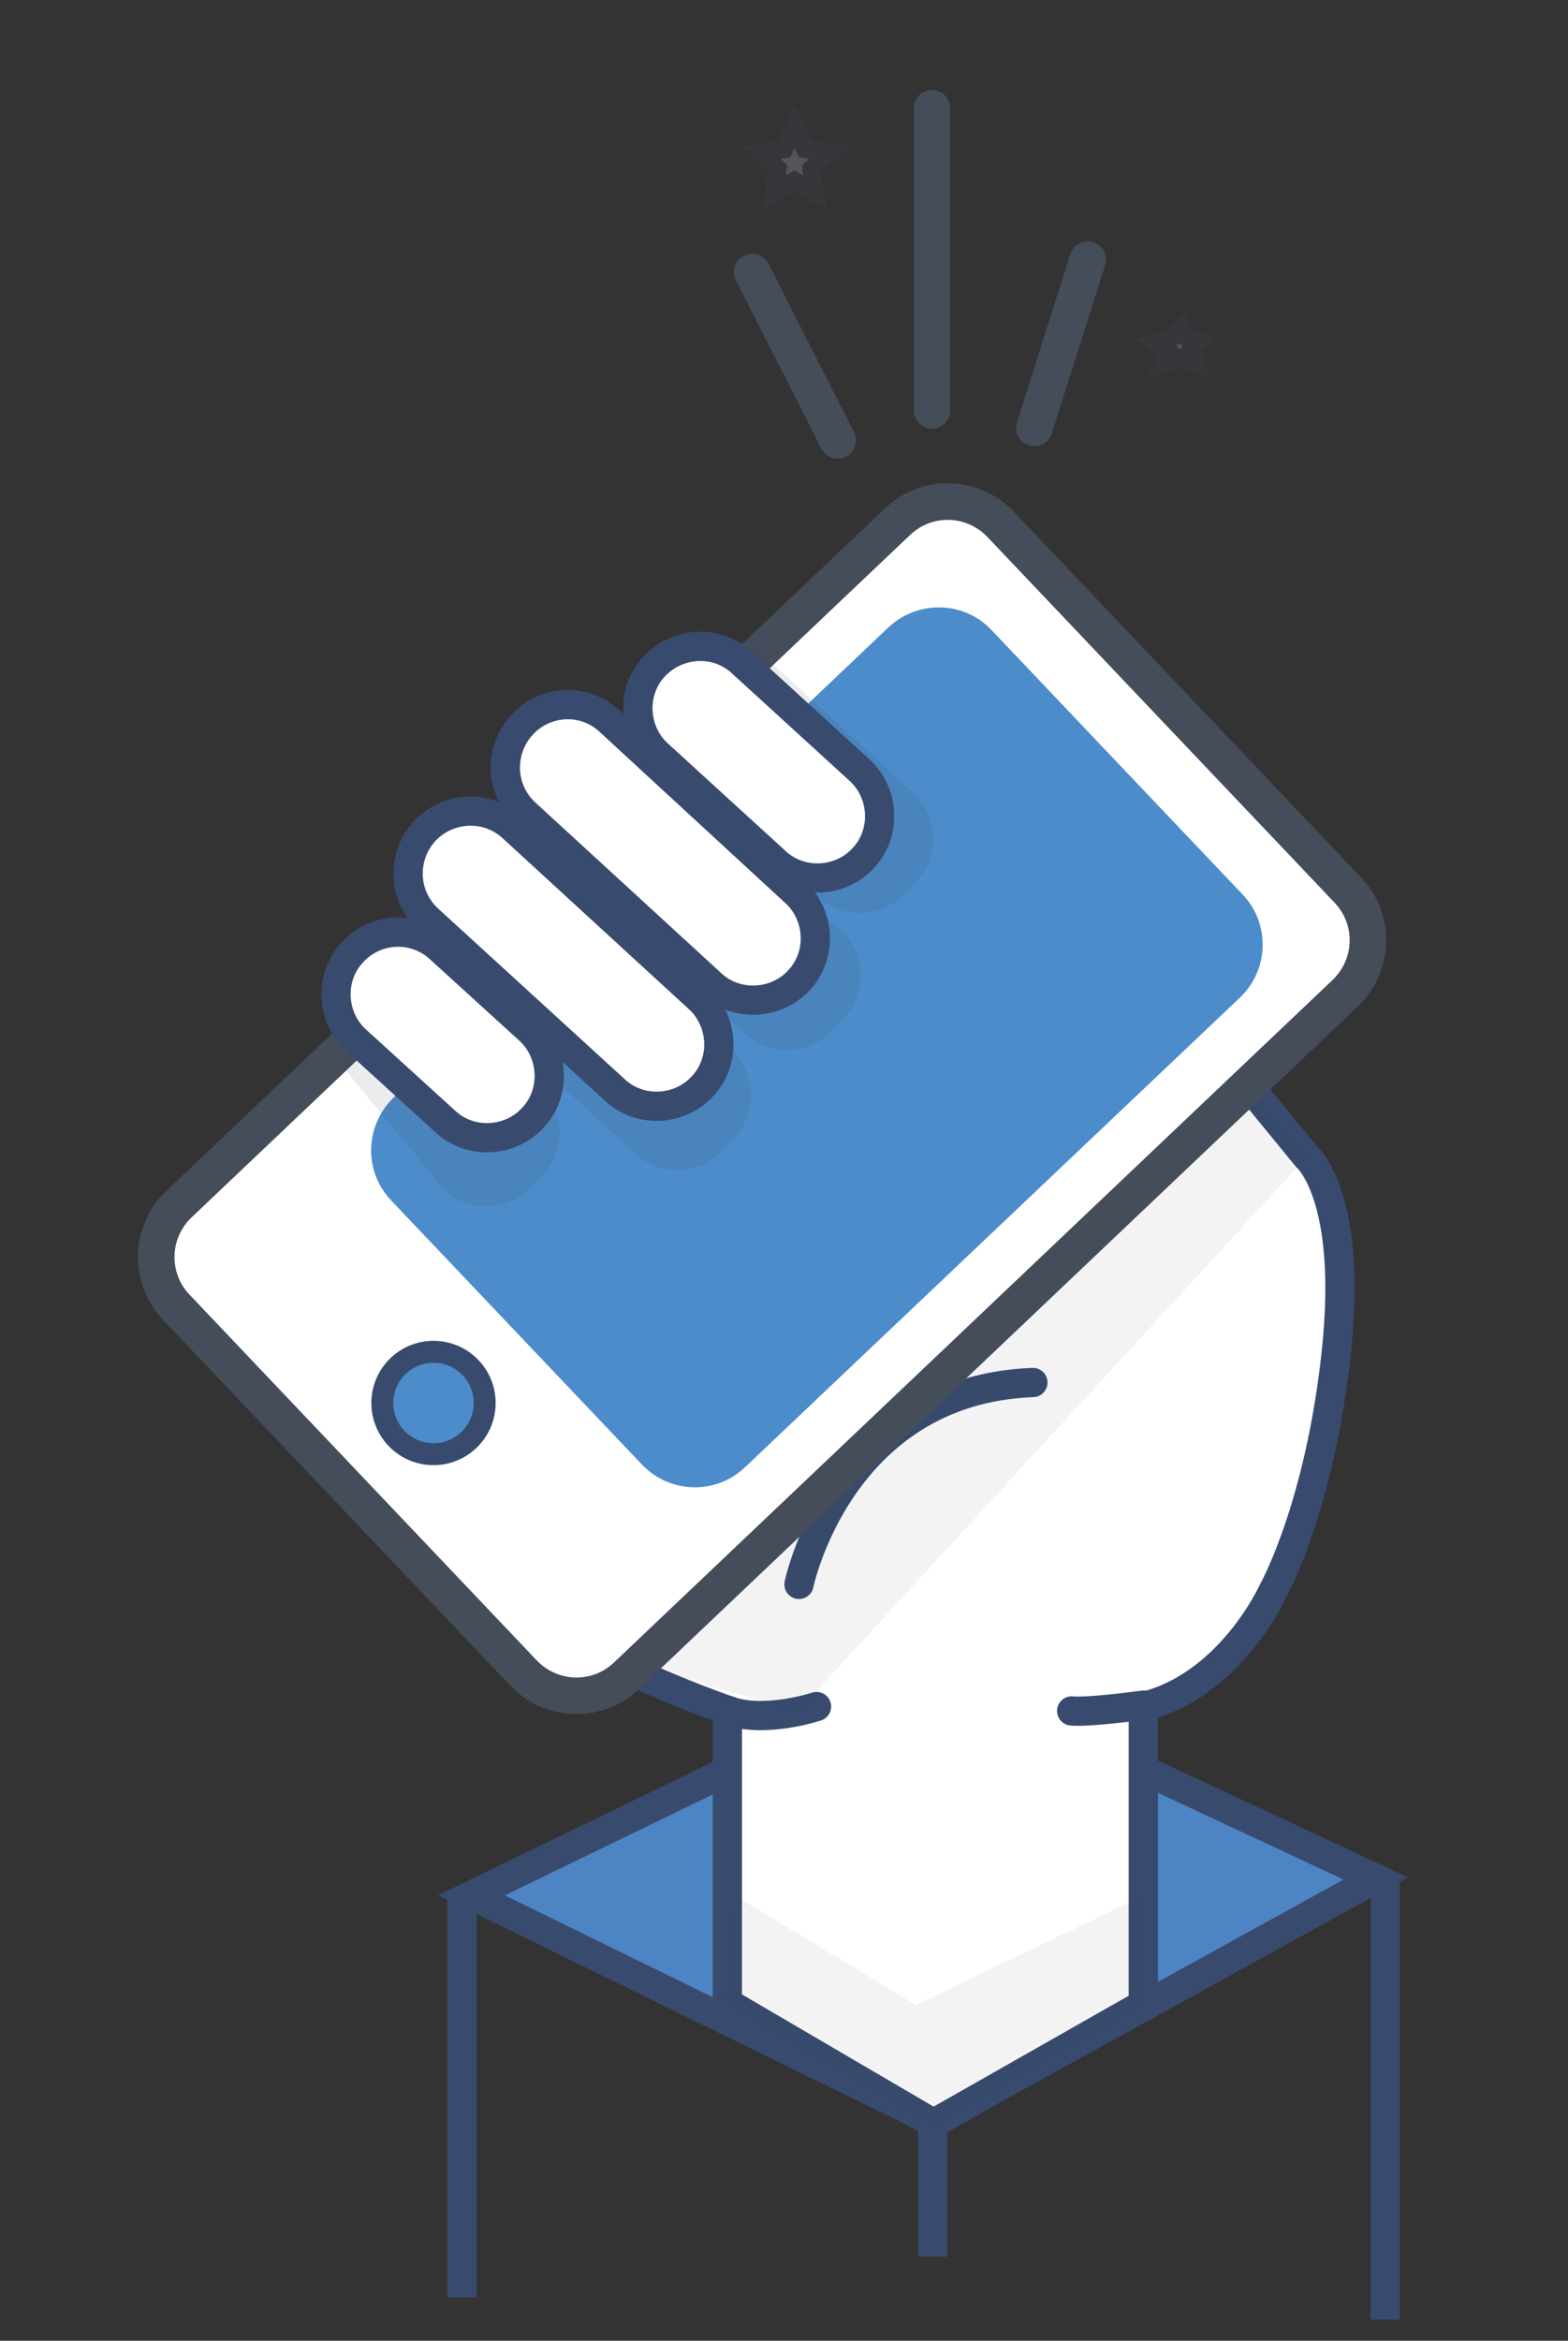 <?xml version="1.0" encoding="utf-8"?>
<!-- Generator: Adobe Illustrator 19.2.1, SVG Export Plug-In . SVG Version: 6.00 Build 0)  -->
<svg version="1.1" id="Layer_1" xmlns="http://www.w3.org/2000/svg" xmlns:xlink="http://www.w3.org/1999/xlink" x="0px" y="0px"
	 viewBox="0 0 214.5 320" style="enable-background:new 0 0 214.5 320;" xml:space="preserve">
<rect x="0" y="0" width="214.5" height="320" fill="#333333" stroke="none"/>
<style type="text/css">
	.st0{fill:#4D84C4;stroke:#384B6E;stroke-width:4;stroke-miterlimit:10;}
	.st1{fill:#FFFFFF;stroke:#384B6E;stroke-width:4;stroke-miterlimit:10;}
	.st2{fill:#FFFFFF;stroke:#384B6E;stroke-width:4;stroke-linecap:round;stroke-miterlimit:10;}
	.st3{opacity:6.000000e-02;fill:#343B45;}
	.st4{fill:#FFFFFF;stroke:#454D5A;stroke-width:5;stroke-miterlimit:10;}
	.st5{fill:#4C8CCA;}
	.st6{fill:#4C8CCA;stroke:#384B6E;stroke-width:3;stroke-miterlimit:10;}
	.st7{opacity:0.18;fill:#FFFFFF;stroke:#454D5A;stroke-width:5;stroke-linecap:round;stroke-miterlimit:10;}
	.st8{fill:#FFFFFF;stroke:#454D5A;stroke-width:5;stroke-linecap:round;stroke-miterlimit:10;}
	.st9{opacity:0.1;}
	.st10{fill:#343B45;}
</style>
<g>
	<polygon class="st0" points="64.5,259.1 127.8,290.1 188.2,256.8 127.6,228.5 	"/>
	<line class="st0" x1="63.2" y1="259.1" x2="63.2" y2="314.1"/>
	<line class="st0" x1="189.5" y1="257.1" x2="189.5" y2="317.1"/>
	<line class="st0" x1="127.6" y1="290.1" x2="127.6" y2="308.5"/>
	<path class="st1" d="M99.5,273.8v-40c0,0-19.3-6.7-24-12.3c-4.7-5.7,91-78.3,91-78.3l12.3,15c0,0,6.3,5.3,4,26.7
		s-8.7,32.7-8.7,32.7s-5.8,12.8-17.7,15.7v40.7l-28.7,16.3L99.5,273.8z"/>
	<path class="st2" d="M111.7,233.3c0,0-7.2,2.4-12.2,0.5"/>
	<path class="st2" d="M146.6,233.9c0,0,1.6,0.3,9.9-0.8"/>
	<path class="st2" d="M109.3,216.6c0,0,5.5-26.6,32-27.6"/>
	<polygon class="st3" points="109.2,233.9 178.8,158.1 163.8,143.2 76.3,219.8 83.3,226.6 	"/>
	<polyline class="st3" points="100.8,259.3 125.3,274.1 156.5,259.1 156.5,273.8 127.8,290.1 99.5,273.8 100.8,259.3 	"/>
	<path class="st4" d="M122.8,71.3l-98.3,93.3c-4,3.8-4.2,10.1-0.4,14.1l47.5,50c3.8,4,10.1,4.2,14.1,0.4l98.3-93.3
		c4-3.8,4.2-10.1,0.4-14.1l-47.5-50C133.1,67.7,126.8,67.5,122.8,71.3z"/>
	<path class="st5" d="M121.5,85.8L53.9,150c-4,3.8-4.2,10.1-0.4,14.1l34.3,36.1c3.8,4,10.1,4.2,14.1,0.4l67.7-64.2
		c4-3.8,4.2-10.1,0.4-14.1l-34.3-36.1C131.9,82.1,125.5,82,121.5,85.8z"/>
	<circle class="st6" cx="59.3" cy="191.8" r="7"/>
	<polygon class="st7" points="108.7,20.2 109.3,21.5 110.7,21.7 109.7,22.6 109.9,24 108.7,23.3 107.5,24 107.7,22.6 106.8,21.7 
		108.1,21.5 	"/>
	<g>
		<line class="st8" x1="127.5" y1="14.8" x2="127.5" y2="56.1"/>
		<line class="st8" x1="148.8" y1="35.5" x2="141.5" y2="58.5"/>
		<line class="st8" x1="102.9" y1="37.2" x2="114.6" y2="60.2"/>
		<polygon class="st7" points="161.4,46.9 161.5,47.1 161.8,47.2 161.6,47.4 161.7,47.7 161.4,47.6 161.1,47.7 161.2,47.4 
			160.9,47.2 161.2,47.1 		"/>
	</g>
	<g class="st9">
		<path class="st10" d="M46.3,134.9l4.8,1.8c-3.2,3.4-3.2,3.4-4,9.4l13.7,16.6c3.4,3.2,8.9,2.9,12-0.5l1.5-1.7
			c3.2-3.4,2.9-8.9-0.5-12l-15.5-14.2C54.8,131.2,49.4,131.5,46.3,134.9z"/>
		<path class="st10" d="M57.5,116.1l-1.6,1.7c-3.2,3.4-2.9,8.9,0.5,12l30.5,27.9c3.4,3.2,8.9,2.9,12-0.5l1.6-1.7
			c3.2-3.4,2.9-8.9-0.5-12l-30.5-27.9C66,112.4,60.6,112.7,57.5,116.1z"/>
		<path class="st10" d="M72.5,99.7l-1.6,1.7c-3.2,3.4-2.9,8.9,0.5,12l30.5,27.9c3.4,3.2,8.9,2.9,12-0.5l1.6-1.7
			c3.2-3.4,2.9-8.9-0.5-12L84.5,99.2C81.1,96,75.7,96.2,72.5,99.7z"/>
		<path class="st10" d="M93,90.7l-1.5,1.7c-3.2,3.4-2.9,8.9,0.5,12l19.9,18.2c3.4,3.2,8.9,2.9,12-0.5l1.5-1.7
			c3.2-3.4,2.9-8.9-0.5-12L105,90.1C101.6,87,96.2,87.2,93,90.7z"/>
	</g>
	<g>
		<path class="st1" d="M48.2,130.2L48.2,130.2c-3.2,3.4-2.9,8.9,0.5,12l12.2,11.1c3.4,3.2,8.9,2.9,12-0.5h0c3.2-3.4,2.9-8.9-0.5-12
			l-12.2-11.1C56.8,126.5,51.4,126.7,48.2,130.2z"/>
		<path class="st1" d="M58.1,113.6L58.1,113.6c-3.2,3.5-3,8.9,0.5,12.1L84.1,149c3.4,3.2,8.9,2.9,12-0.5l0,0c3.2-3.4,2.9-8.9-0.5-12
			l-25.4-23.3C66.7,109.9,61.3,110.2,58.1,113.6z"/>
		<path class="st1" d="M71.4,99.1L71.4,99.1c-3.2,3.5-3,8.9,0.5,12.1l25.4,23.3c3.4,3.2,8.9,2.9,12-0.5l0,0c3.2-3.4,2.9-8.9-0.5-12
			L83.4,98.6C80,95.4,74.6,95.6,71.4,99.1z"/>
		<path class="st1" d="M89.5,91.1L89.5,91.1c-3.2,3.4-2.9,8.9,0.5,12l16.1,14.7c3.4,3.2,8.9,2.9,12-0.5l0,0c3.2-3.4,2.9-8.9-0.5-12
			l-16.1-14.7C98.1,87.4,92.7,87.7,89.5,91.1z"/>
	</g>
</g>
</svg>

